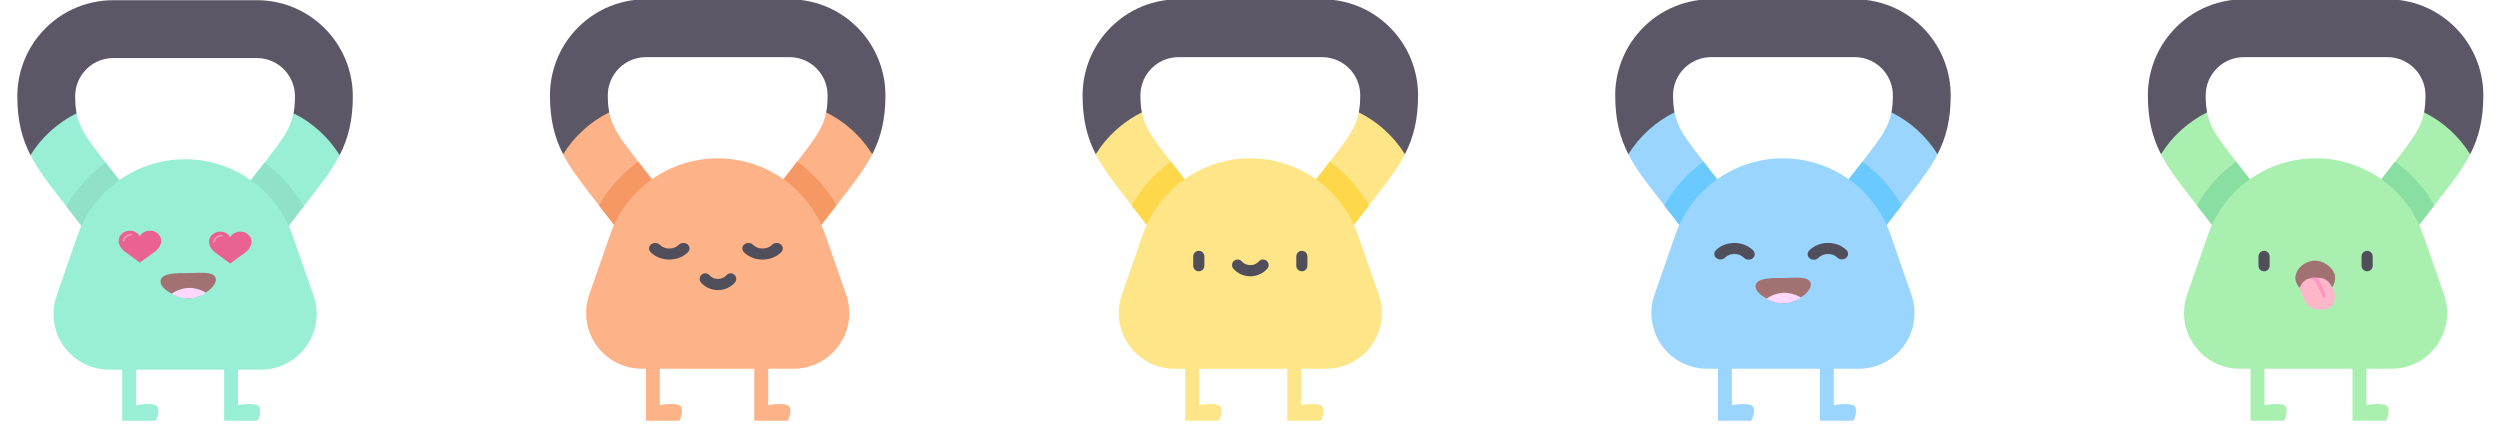 <svg width="578" height="98" viewBox="0 0 578 98" fill="none" xmlns="http://www.w3.org/2000/svg">
<g clip-path="url(#clip0)">
<path d="M278.478 47.389L269.967 36.421C266.465 31.908 264.676 29.434 263.998 25.978L256.645 23.237L253.337 35.659C254.864 38.631 256.92 41.421 259.402 44.619L267.912 55.587C270.176 58.504 274.377 59.035 277.294 56.77C280.213 54.507 280.741 50.306 278.478 47.389V47.389Z" fill="#FEE588"/>
<path d="M299.674 47.389L308.185 36.421C311.687 31.908 313.476 29.434 314.154 25.978L321.506 23.237L324.815 35.659C323.289 38.631 321.233 41.421 318.75 44.619L310.239 55.587C307.976 58.504 303.775 59.035 300.858 56.77C297.939 54.507 297.411 50.306 299.674 47.389V47.389Z" fill="#FEE588"/>
<path d="M310.239 55.587L316.521 47.491C314.246 43.455 311.13 40.018 307.447 37.373L299.675 47.389C297.411 50.306 297.939 54.507 300.858 56.77C303.775 59.036 307.976 58.504 310.239 55.587Z" fill="#FED84A"/>
<path d="M277.294 56.77C280.213 54.507 280.741 50.306 278.478 47.389L270.706 37.373C267.022 40.018 263.906 43.454 261.63 47.491L267.912 55.587C270.176 58.504 274.377 59.036 277.294 56.77V56.77Z" fill="#FED84A"/>
<path d="M318.785 68.155L313.956 54.291C310.269 43.704 300.287 36.609 289.076 36.609C277.866 36.609 267.882 43.703 264.196 54.291L259.367 68.155C258.893 69.516 258.651 70.947 258.651 72.388C258.651 79.495 264.413 85.256 271.52 85.256H306.632C313.739 85.256 319.5 79.494 319.5 72.388C319.5 70.947 319.258 69.516 318.785 68.155Z" fill="#FEE588"/>
<path d="M277.163 62.725C276.451 62.725 275.874 62.147 275.874 61.435V59.279C275.874 58.567 276.451 57.99 277.163 57.99C277.875 57.99 278.452 58.567 278.452 59.279V61.435C278.452 62.147 277.875 62.725 277.163 62.725V62.725Z" fill="#514E5B"/>
<path d="M300.989 62.725C300.277 62.725 299.7 62.147 299.7 61.435V59.279C299.7 58.567 300.277 57.99 300.989 57.99C301.701 57.99 302.278 58.567 302.278 59.279V61.435C302.278 62.147 301.701 62.725 300.989 62.725V62.725Z" fill="#514E5B"/>
<path d="M289.076 63.875C287.558 63.875 286.133 63.241 285.165 62.134C284.696 61.598 284.751 60.784 285.287 60.315C285.823 59.846 286.637 59.901 287.106 60.437C287.584 60.984 288.302 61.297 289.076 61.297C289.85 61.297 290.568 60.984 291.045 60.437C291.514 59.901 292.329 59.846 292.864 60.315C293.401 60.783 293.455 61.598 292.987 62.134C292.019 63.241 290.594 63.875 289.076 63.875V63.875Z" fill="#514E5B"/>
<path d="M305.654 13.207C308.336 13.207 310.838 14.402 312.523 16.486C313.789 18.053 314.485 20.024 314.485 22.038C314.485 23.539 314.384 24.814 314.154 25.978C318.503 28.136 322.213 31.474 324.814 35.658C326.772 31.842 327.859 27.722 327.859 22.038C327.859 16.974 326.105 12.016 322.923 8.08C318.686 2.839 312.393 -0.167 305.654 -0.167H272.498C265.759 -0.167 259.465 2.839 255.229 8.08C252.047 12.017 250.293 16.974 250.293 22.038C250.293 27.722 251.38 31.843 253.337 35.659C255.938 31.474 259.649 28.136 263.998 25.979C263.769 24.815 263.666 23.539 263.666 22.038C263.666 20.024 264.364 18.053 265.629 16.487C267.314 14.402 269.817 13.207 272.498 13.207H305.654Z" fill="#5C5766"/>
</g>
<path d="M274.038 97.279V84.591H277.259V93.684C278.006 93.477 280.552 93.186 281.748 93.684C282.944 94.182 282.205 96.698 281.748 97.279H274.038Z" fill="#FEE588"/>
<path d="M297.609 97.279V84.591H300.83V93.684C301.578 93.477 304.124 93.186 305.32 93.684C306.515 94.182 305.776 96.698 305.32 97.279H297.609Z" fill="#FEE588"/>
<g clip-path="url(#clip1)">
<path d="M524.766 47.389L516.256 36.421C512.753 31.908 510.964 29.434 510.286 25.978L502.934 23.237L499.626 35.659C501.152 38.631 503.208 41.421 505.691 44.619L514.201 55.587C516.464 58.504 520.665 59.035 523.583 56.77C526.502 54.507 527.029 50.306 524.766 47.389Z" fill="#A9F0B0"/>
<path d="M545.963 47.389L554.474 36.421C557.975 31.908 559.764 29.434 560.443 25.978L567.795 23.237L571.104 35.659C569.577 38.631 567.521 41.421 565.039 44.619L556.528 55.587C554.264 58.504 550.063 59.035 547.147 56.77C544.228 54.507 543.699 50.306 545.963 47.389V47.389Z" fill="#A9F0B0"/>
<path d="M556.528 55.587L562.81 47.491C560.535 43.455 557.419 40.018 553.735 37.373L545.963 47.389C543.7 50.306 544.228 54.507 547.147 56.77C550.063 59.036 554.264 58.504 556.528 55.587Z" fill="#89DEA1"/>
<path d="M523.582 56.77C526.502 54.507 527.029 50.306 524.766 47.389L516.994 37.373C513.311 40.018 510.195 43.454 507.919 47.491L514.201 55.587C516.464 58.504 520.665 59.036 523.582 56.77V56.77Z" fill="#89DEA1"/>
<path d="M565.073 68.155L560.245 54.291C556.558 43.704 546.575 36.609 535.364 36.609C524.154 36.609 514.171 43.703 510.484 54.291L505.655 68.155C505.182 69.516 504.94 70.947 504.94 72.388C504.94 79.495 510.701 85.256 517.808 85.256H552.92C560.028 85.256 565.789 79.494 565.789 72.388C565.789 70.947 565.547 69.516 565.073 68.155Z" fill="#A9F0B0"/>
<path d="M523.451 62.725C522.74 62.725 522.162 62.147 522.162 61.435V59.279C522.162 58.567 522.74 57.99 523.451 57.99C524.164 57.99 524.741 58.567 524.741 59.279V61.435C524.741 62.147 524.164 62.725 523.451 62.725V62.725Z" fill="#514E5B"/>
<path d="M547.277 62.725C546.566 62.725 545.988 62.147 545.988 61.435V59.279C545.988 58.567 546.566 57.99 547.277 57.99C547.99 57.99 548.566 58.567 548.566 59.279V61.435C548.566 62.147 547.99 62.725 547.277 62.725V62.725Z" fill="#514E5B"/>
<path d="M551.942 13.207C554.624 13.207 557.126 14.402 558.812 16.486C560.077 18.053 560.774 20.024 560.774 22.038C560.774 23.539 560.672 24.814 560.443 25.978C564.791 28.136 568.502 31.474 571.103 35.658C573.061 31.842 574.147 27.722 574.147 22.038C574.147 16.974 572.393 12.016 569.211 8.08C564.975 2.839 558.681 -0.167 551.942 -0.167H518.786C512.048 -0.167 505.754 2.839 501.518 8.08C498.335 12.017 496.582 16.974 496.582 22.038C496.582 27.722 497.668 31.843 499.626 35.659C502.227 31.474 505.938 28.136 510.286 25.979C510.057 24.815 509.955 23.539 509.955 22.038C509.955 20.024 510.652 18.053 511.917 16.487C513.603 14.402 516.105 13.207 518.786 13.207H551.942Z" fill="#5C5766"/>
<path d="M539.886 64.265C539.886 66.342 537.853 68.611 535.591 68.611C533.329 68.611 530.692 66.342 530.692 64.265C530.692 62.187 532.943 60.264 535.205 60.264C537.467 60.264 539.886 62.187 539.886 64.265Z" fill="#A27171"/>
<path d="M531.611 66.533C532.085 66.143 532.196 64.192 535.456 64.192C538.357 64.192 538.548 65.613 539.217 66.366C539.384 66.867 540.22 68.037 539.635 69.793C539.217 71.966 535.623 71.715 534.62 71.297C532.543 70.431 532.029 66.951 531.611 66.533Z" fill="#FDB7C8"/>
<path d="M536.375 67.219C535.456 65.464 535.456 64.796 534.035 64.378C534.286 64.21 534.854 64.153 535.456 64.22C536.058 64.287 536.849 66.189 537.378 67.219C537.841 68.121 537.612 69.159 537.211 68.891C536.71 68.557 536.847 68.12 536.375 67.219Z" fill="#FF95C1"/>
</g>
<path d="M520.327 97.279V84.591H523.548V93.684C524.295 93.477 526.841 93.186 528.037 93.684C529.233 94.182 528.494 96.698 528.037 97.279H520.327Z" fill="#A9F0B0"/>
<path d="M543.897 97.279V84.591H547.118V93.684C547.865 93.477 550.412 93.186 551.607 93.684C552.803 94.182 552.064 96.698 551.607 97.279H543.897Z" fill="#A9F0B0"/>
<g clip-path="url(#clip2)">
<path d="M155.333 47.389L146.823 36.421C143.32 31.908 141.532 29.434 140.853 25.978L133.501 23.237L130.193 35.659C131.719 38.631 133.775 41.421 136.258 44.619L144.768 55.587C147.031 58.504 151.232 59.035 154.15 56.77C157.069 54.507 157.597 50.306 155.333 47.389Z" fill="#FEB288"/>
<path d="M176.53 47.389L185.041 36.421C188.542 31.908 190.331 29.434 191.01 25.978L198.362 23.237L201.671 35.659C200.144 38.631 198.088 41.421 195.606 44.619L187.095 55.587C184.831 58.504 180.63 59.035 177.714 56.77C174.795 54.507 174.266 50.306 176.53 47.389V47.389Z" fill="#FEB288"/>
<path d="M187.095 55.587L193.377 47.491C191.102 43.455 187.986 40.018 184.302 37.373L176.53 47.389C174.267 50.306 174.795 54.507 177.714 56.77C180.63 59.036 184.831 58.504 187.095 55.587Z" fill="#F59863"/>
<path d="M154.15 56.77C157.069 54.507 157.597 50.306 155.333 47.389L147.561 37.373C143.878 40.018 140.762 43.454 138.486 47.491L144.768 55.587C147.031 58.504 151.232 59.036 154.15 56.77Z" fill="#F59863"/>
<path d="M195.64 68.155L190.812 54.291C187.125 43.704 177.142 36.609 165.931 36.609C154.721 36.609 144.738 43.703 141.051 54.291L136.223 68.155C135.749 69.516 135.507 70.947 135.507 72.388C135.507 79.495 141.268 85.256 148.375 85.256H183.488C190.595 85.256 196.356 79.494 196.356 72.388C196.356 70.947 196.114 69.516 195.64 68.155Z" fill="#FEB288"/>
<path d="M165.99 67.068C164.472 67.068 163.047 66.434 162.079 65.327C161.61 64.791 161.665 63.977 162.201 63.508C162.737 63.039 163.551 63.094 164.02 63.63C164.498 64.177 165.216 64.49 165.99 64.49C166.764 64.49 167.482 64.177 167.959 63.63C168.428 63.094 169.243 63.039 169.778 63.508C170.315 63.976 170.369 64.791 169.901 65.327C168.933 66.434 167.508 67.068 165.99 67.068V67.068Z" fill="#514E5B"/>
<path d="M154.739 60.013C153.059 60.013 151.482 59.385 150.411 58.287C149.892 57.756 149.953 56.949 150.547 56.484C151.139 56.02 152.04 56.074 152.56 56.605C153.088 57.147 153.883 57.458 154.739 57.458C155.596 57.458 156.39 57.147 156.919 56.605C157.437 56.074 158.339 56.02 158.932 56.484C159.525 56.948 159.586 57.756 159.067 58.287C157.996 59.385 156.419 60.013 154.739 60.013Z" fill="#514E5B"/>
<path d="M176.304 60.013C174.624 60.013 173.047 59.385 171.976 58.287C171.457 57.756 171.518 56.949 172.111 56.484C172.704 56.02 173.605 56.074 174.124 56.605C174.653 57.147 175.448 57.458 176.304 57.458C177.161 57.458 177.955 57.147 178.483 56.605C179.002 56.074 179.904 56.02 180.496 56.484C181.09 56.948 181.151 57.756 180.632 58.287C179.561 59.385 177.984 60.013 176.304 60.013Z" fill="#514E5B"/>
<path d="M182.509 13.207C185.191 13.207 187.693 14.402 189.378 16.486C190.644 18.053 191.341 20.024 191.341 22.038C191.341 23.539 191.239 24.814 191.01 25.978C195.358 28.136 199.069 31.474 201.67 35.658C203.628 31.842 204.714 27.722 204.714 22.038C204.714 16.974 202.96 12.016 199.778 8.08C195.542 2.839 189.248 -0.167 182.509 -0.167H149.353C142.615 -0.167 136.321 2.839 132.085 8.08C128.902 12.017 127.149 16.974 127.149 22.038C127.149 27.722 128.235 31.843 130.193 35.659C132.794 31.474 136.505 28.136 140.853 25.979C140.624 24.815 140.522 23.539 140.522 22.038C140.522 20.024 141.219 18.053 142.484 16.487C144.17 14.402 146.672 13.207 149.353 13.207H182.509Z" fill="#5C5766"/>
</g>
<path d="M149.329 97.275V84.587H152.55V93.68C153.297 93.472 155.843 93.182 157.039 93.68C158.235 94.178 157.496 96.693 157.039 97.275H149.329Z" fill="#FEB288"/>
<path d="M174.392 97.275V84.587H177.613V93.68C178.36 93.472 180.906 93.182 182.102 93.68C183.298 94.178 182.559 96.693 182.102 97.275H174.392Z" fill="#FEB288"/>
<g clip-path="url(#clip3)">
<path d="M401.621 47.389L393.111 36.421C389.609 31.908 387.82 29.434 387.141 25.978L379.789 23.237L376.481 35.659C378.007 38.631 380.063 41.421 382.546 44.619L391.056 55.587C393.32 58.504 397.521 59.035 400.438 56.77C403.357 54.507 403.885 50.306 401.621 47.389Z" fill="#9AD5FF"/>
<path d="M422.818 47.389L431.329 36.421C434.83 31.908 436.619 29.434 437.298 25.978L444.65 23.237L447.959 35.659C446.432 38.631 444.376 41.421 441.894 44.619L433.383 55.587C431.12 58.504 426.919 59.035 424.002 56.77C421.083 54.507 420.554 50.306 422.818 47.389V47.389Z" fill="#9AD5FF"/>
<path d="M433.383 55.587L439.665 47.491C437.39 43.455 434.274 40.018 430.59 37.373L422.818 47.389C420.555 50.306 421.083 54.507 424.002 56.77C426.918 59.036 431.12 58.504 433.383 55.587Z" fill="#6AC9FE"/>
<path d="M400.438 56.77C403.357 54.507 403.885 50.306 401.621 47.389L393.849 37.373C390.166 40.018 387.05 43.454 384.774 47.491L391.056 55.587C393.32 58.504 397.521 59.036 400.438 56.77Z" fill="#6AC9FE"/>
<path d="M441.928 68.155L437.1 54.291C433.413 43.704 423.43 36.609 412.22 36.609C401.009 36.609 391.026 43.703 387.339 54.291L382.511 68.155C382.037 69.516 381.795 70.947 381.795 72.388C381.795 79.495 387.556 85.256 394.663 85.256H429.776C436.883 85.256 442.644 79.494 442.644 72.388C442.644 70.947 442.402 69.516 441.928 68.155Z" fill="#9AD5FF"/>
<path d="M401.042 56.168C402.722 56.181 404.294 56.822 405.357 57.928C405.871 58.463 405.804 59.27 405.207 59.73C404.611 60.19 403.71 60.129 403.195 59.593C402.671 59.047 401.878 58.73 401.022 58.723C400.166 58.716 399.369 59.021 398.836 59.559C398.313 60.086 397.411 60.133 396.822 59.664C396.232 59.195 396.178 58.387 396.701 57.86C397.78 56.771 399.363 56.155 401.042 56.168Z" fill="#514E5B"/>
<path d="M422.568 56.168C424.247 56.147 425.833 56.756 426.917 57.84C427.443 58.364 427.392 59.172 426.804 59.645C426.217 60.116 425.316 60.074 424.79 59.548C424.255 59.013 423.456 58.712 422.6 58.723C421.743 58.734 420.953 59.055 420.431 59.603C419.919 60.141 419.018 60.207 418.42 59.75C417.82 59.293 417.75 58.486 418.262 57.949C419.319 56.838 420.888 56.19 422.568 56.168Z" fill="#514E5B"/>
<path d="M428.797 13.207C431.479 13.207 433.981 14.402 435.667 16.486C436.932 18.053 437.629 20.024 437.629 22.038C437.629 23.539 437.527 24.814 437.298 25.978C441.646 28.136 445.357 31.474 447.958 35.658C449.916 31.842 451.002 27.722 451.002 22.038C451.002 16.974 449.249 12.016 446.066 8.08C441.83 2.839 435.536 -0.167 428.797 -0.167H395.642C388.903 -0.167 382.609 2.839 378.373 8.08C375.19 12.017 373.437 16.974 373.437 22.038C373.437 27.722 374.523 31.843 376.481 35.659C379.082 31.474 382.793 28.136 387.141 25.979C386.912 24.815 386.81 23.539 386.81 22.038C386.81 20.024 387.507 18.053 388.772 16.487C390.458 14.402 392.96 13.207 395.642 13.207H428.797Z" fill="#5C5766"/>
<path d="M418.663 65.769C418.663 67.847 414.708 70.116 412.446 70.116C410.184 70.116 405.875 68.264 405.875 66.187C405.875 64.11 410.184 64.265 412.446 64.265C414.708 64.265 418.663 63.692 418.663 65.769Z" fill="#A27171"/>
<path d="M408.466 69.04C408.94 68.65 410.339 67.837 412.144 67.703C413.949 67.569 415.794 68.399 416.407 68.79C415.922 69.026 415.925 69.323 414.651 69.625C413.398 70.294 412.144 70.106 411.141 70.043C410.84 70.043 408.801 69.375 408.466 69.04Z" fill="#FFD9FD"/>
</g>
<path d="M397.183 97.279V84.591H400.404V93.684C401.151 93.477 403.697 93.186 404.893 93.684C406.089 94.182 405.35 96.698 404.893 97.279H397.183Z" fill="#9AD5FF"/>
<path d="M420.754 97.279V84.591H423.974V93.684C424.722 93.477 427.268 93.186 428.464 93.684C429.66 94.182 428.921 96.698 428.464 97.279H420.754Z" fill="#9AD5FF"/>
<g clip-path="url(#clip4)">
<path d="M32.189 47.6L23.678 36.632C20.176 32.119 18.387 29.645 17.709 26.189L10.356 23.448L7.048 35.87C8.575 38.842 10.631 41.632 13.113 44.83L21.623 55.798C23.887 58.715 28.088 59.246 31.005 56.981C33.924 54.718 34.452 50.517 32.189 47.6Z" fill="#99EFD5"/>
<path d="M53.385 47.6L61.896 36.632C65.398 32.119 67.187 29.645 67.865 26.189L75.217 23.448L78.526 35.87C77 38.842 74.944 41.632 72.461 44.83L63.95 55.798C61.687 58.715 57.486 59.246 54.569 56.981C51.65 54.718 51.122 50.517 53.385 47.6Z" fill="#99EFD5"/>
<path d="M63.95 55.798L70.232 47.702C67.957 43.666 64.841 40.229 61.158 37.584L53.386 47.6C51.122 50.517 51.65 54.718 54.569 56.981C57.486 59.247 61.687 58.715 63.95 55.798Z" fill="#8FE2C9"/>
<path d="M31.005 56.981C33.924 54.718 34.452 50.517 32.188 47.6L24.417 37.584C20.733 40.229 17.617 43.665 15.341 47.702L21.623 55.798C23.887 58.715 28.088 59.247 31.005 56.981Z" fill="#8FE2C9"/>
<path d="M72.496 68.366L67.667 54.502C63.98 43.915 53.998 36.82 42.787 36.82C31.577 36.82 21.593 43.914 17.907 54.502L13.078 68.366C12.604 69.727 12.363 71.158 12.363 72.599C12.363 79.706 18.124 85.467 25.231 85.467H60.343C67.45 85.467 73.211 79.705 73.211 72.599C73.211 71.158 72.97 69.727 72.496 68.366Z" fill="#99EFD5"/>
<path d="M59.365 13.418C62.047 13.418 64.549 14.613 66.234 16.697C67.5 18.264 68.196 20.235 68.196 22.249C68.196 23.75 68.095 25.025 67.865 26.189C72.213 28.347 75.924 31.685 78.525 35.87C80.483 32.053 81.57 27.933 81.57 22.249C81.57 17.185 79.816 12.227 76.633 8.29C72.397 3.05 66.104 0.044 59.365 0.044H26.209C19.47 0.044 13.176 3.05 8.94 8.29C5.758 12.227 4.004 17.185 4.004 22.249C4.004 27.933 5.091 32.054 7.048 35.87C9.649 31.685 13.36 28.347 17.709 26.189C17.48 25.026 17.378 23.75 17.378 22.249C17.378 20.235 18.075 18.264 19.34 16.698C21.025 14.613 23.528 13.418 26.209 13.418H59.365Z" fill="#5C5766"/>
<g clip-path="url(#clip5)">
<path d="M53.213 54.854C53.611 54.086 54.521 53.55 55.578 53.55C57.003 53.55 58.029 54.541 58.158 55.723C58.158 55.723 58.228 56.017 58.075 56.545C57.866 57.264 57.375 57.903 56.714 58.391L53.213 60.932L49.772 58.391C49.11 57.903 48.62 57.264 48.411 56.544C48.258 56.016 48.327 55.723 48.327 55.723C48.456 54.541 49.482 53.55 50.907 53.55C51.965 53.55 52.815 54.086 53.213 54.854Z" fill="#EA6293"/>
<path d="M49.495 56.104C49.386 56.104 49.298 56.033 49.298 55.944C49.298 55.059 50.183 54.339 51.27 54.339C51.379 54.339 51.468 54.411 51.468 54.5C51.468 54.588 51.379 54.66 51.27 54.66C50.4 54.66 49.692 55.236 49.692 55.944C49.692 56.033 49.604 56.104 49.495 56.104Z" fill="#EF9DC0"/>
</g>
<path d="M49.899 64.643C49.899 66.72 45.944 68.989 43.682 68.989C41.42 68.989 37.111 67.138 37.111 65.061C37.111 62.983 41.42 63.138 43.682 63.138C45.944 63.138 49.899 62.566 49.899 64.643Z" fill="#A27171"/>
<path d="M39.702 67.914C40.176 67.524 41.575 66.71 43.38 66.576C45.185 66.443 47.03 67.273 47.643 67.663C47.158 67.9 47.161 68.197 45.888 68.499C44.634 69.168 43.38 68.979 42.377 68.917C42.076 68.917 40.037 68.248 39.702 67.914Z" fill="#FFD9FD"/>
</g>
<g clip-path="url(#clip6)">
<path d="M32.318 54.638C32.716 53.871 33.626 53.334 34.684 53.334C36.108 53.334 37.134 54.326 37.263 55.508C37.263 55.508 37.333 55.801 37.18 56.329C36.971 57.049 36.48 57.688 35.819 58.175L32.318 60.716L28.877 58.175C28.215 57.688 27.725 57.048 27.516 56.329C27.363 55.801 27.432 55.508 27.432 55.508C27.561 54.326 28.587 53.334 30.012 53.334C31.07 53.334 31.92 53.871 32.318 54.638Z" fill="#EA6293"/>
<path d="M28.6 55.889C28.491 55.889 28.403 55.817 28.403 55.729C28.403 54.844 29.288 54.124 30.375 54.124C30.484 54.124 30.573 54.196 30.573 54.284C30.573 54.373 30.484 54.445 30.375 54.445C29.505 54.445 28.797 55.021 28.797 55.729C28.797 55.817 28.709 55.889 28.6 55.889Z" fill="#EF9DC0"/>
</g>
<path d="M28.251 97.278V84.59H31.471V93.683C32.219 93.476 34.765 93.185 35.961 93.683C37.157 94.182 36.418 96.697 35.961 97.278H28.251Z" fill="#99EFD5"/>
<path d="M51.821 97.278V84.59H55.042V93.683C55.789 93.476 58.336 93.185 59.531 93.683C60.727 94.182 59.988 96.697 59.531 97.278H51.821Z" fill="#99EFD5"/>
<defs>
<clipPath id="clip0">
<rect width="85.423" height="85.423" fill="white" transform="translate(246.289)"/>
</clipPath>
<clipPath id="clip1">
<rect width="85.423" height="85.423" fill="white" transform="translate(492.577)"/>
</clipPath>
<clipPath id="clip2">
<rect width="85.423" height="85.423" fill="white" transform="translate(123.145)"/>
</clipPath>
<clipPath id="clip3">
<rect width="85.423" height="85.423" fill="white" transform="translate(369.433)"/>
</clipPath>
<clipPath id="clip4">
<rect width="85.423" height="85.423" fill="white" transform="translate(0 0.211)"/>
</clipPath>
<clipPath id="clip5">
<rect width="9.863" height="8.024" fill="white" transform="translate(48.311 53.203)"/>
</clipPath>
<clipPath id="clip6">
<rect width="9.863" height="8.024" fill="white" transform="translate(27.416 52.988)"/>
</clipPath>
</defs>
</svg>

